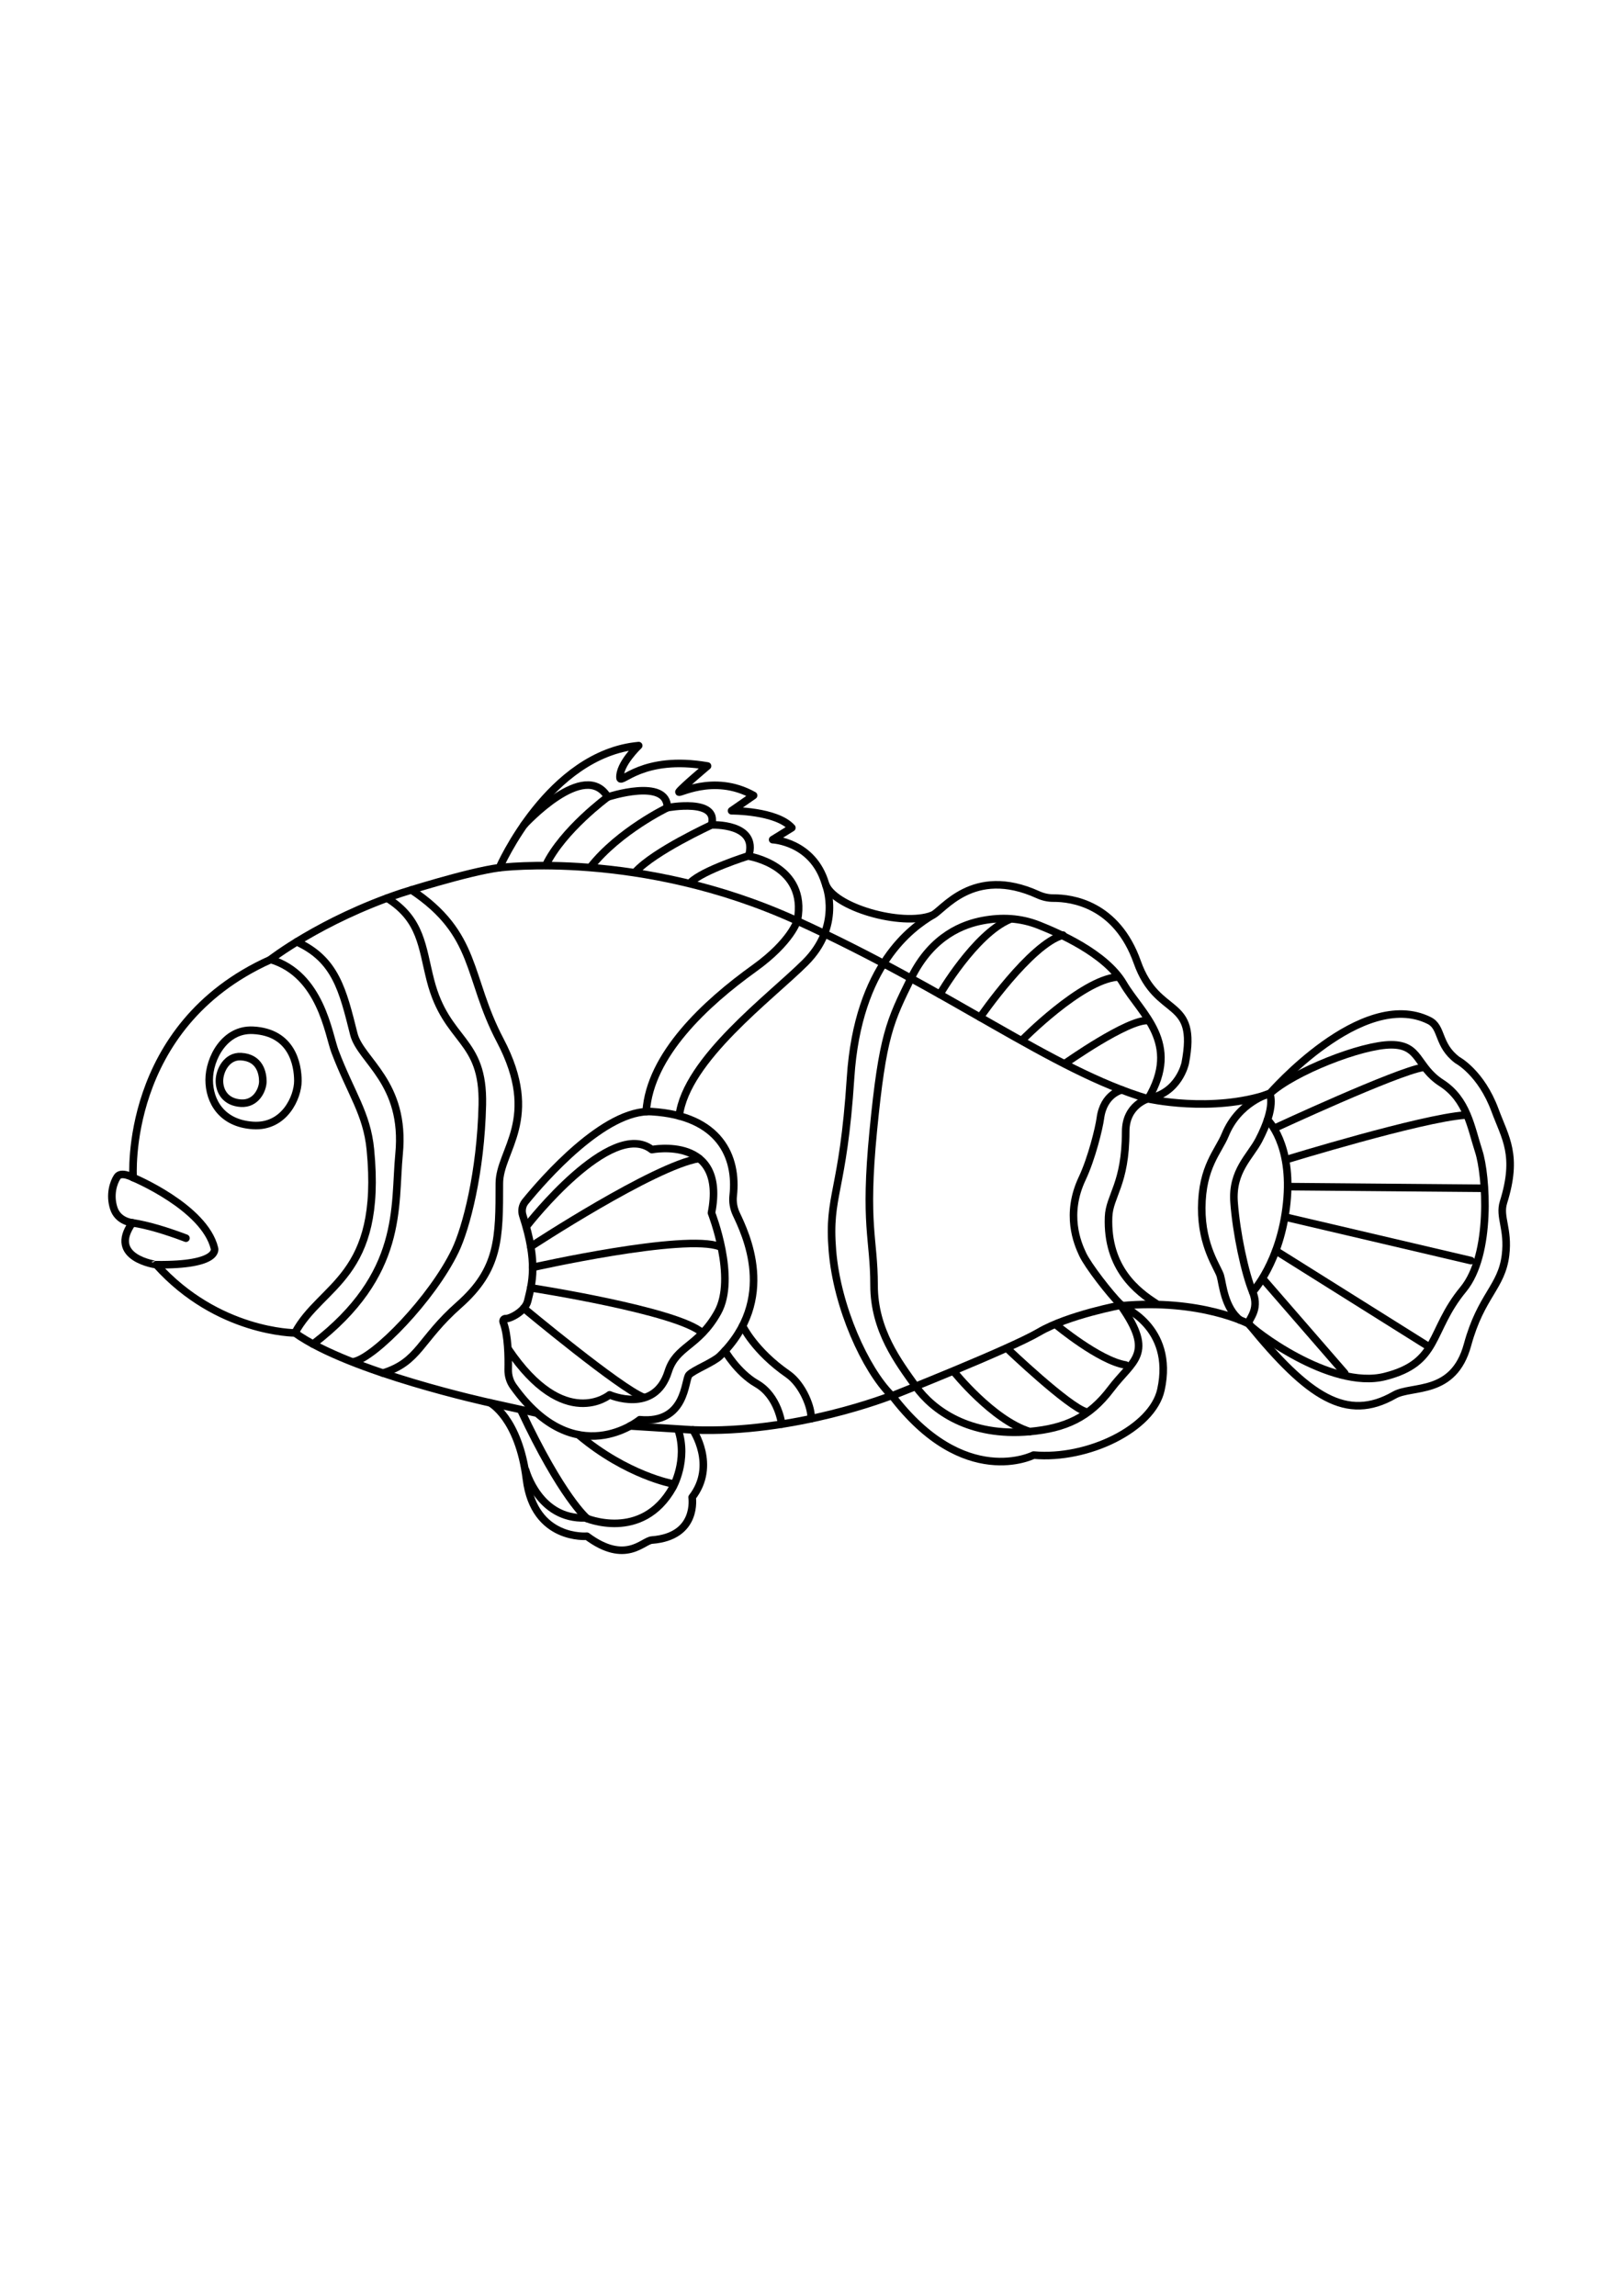 <?xml version="1.0" encoding="utf-8"?>
<!-- Generator: Adobe Illustrator 27.5.0, SVG Export Plug-In . SVG Version: 6.00 Build 0)  -->
<svg xmlns="http://www.w3.org/2000/svg" xmlns:xlink="http://www.w3.org/1999/xlink" viewBox="0 0 3000 2000" width="595" height="842" preserveAspectRatio="xMidYMid meet" data-scaled="true">
<rect style="fill:#FFFFFF;" width="3000" height="2000"/>
<g>
	<path style="fill:#FFFFFF;stroke:#000000;stroke-width:14;stroke-linecap:round;stroke-linejoin:round;stroke-miterlimit:10;" d="
		M244.829,1138.406c0,0-26.554-2.147-34.487-27.056c-7.897-24.797-0.579-47.336,6.581-57.975c7.16-10.64,29.338,1.434,29.338,1.434
		s-19.467-280.135,253.455-402.786c0,0,93.076-72.958,241.999-123.116c0,0,123.147-39.519,181.857-47.118
		c0,0,91.627-210.549,257.732-225.749c0,0-36.522,34.576-34.548,59.721c1.023,13.03,41.458-42.958,161.882-22.003
		c0,0-45.283,38.029-52.443,47.149c-7.16,9.12,61.74-35.224,137.633,7.334l-40.771,28.289c0,0,82.902-0.487,111.541,31.432
		l-35.535,22.003c0,0,73.97,3.143,97.359,80.702c13.298,44.098,141.515,80.651,197.609,59.278
		c19.284-7.348,74.404-93.336,195.9-38.131c9.025,4.101,18.728,6.301,28.545,6.236c33.211-0.221,116.731,10.526,155.021,118.532
		c37.638,106.169,112.825,61.675,88.583,186.954c0,0-11.845,56.238-69.967,65.358c0,0,118.852,27.359,226.248-9.12
		c0,0,170.677-197.257,294.981-135.358c25.125,12.511,14.642,44.833,52.152,73.122c0,0,43.789,23.05,69.564,92.634
		c19.109,51.589,42.964,83.27,15.751,170.234c-8.564,27.369,9.65,48.811,3.791,97.556c-7.178,59.722-45.318,74.39-70.352,166.155
		c-25.754,94.403-102.688,74.238-135.231,92.823c-88.352,50.457-159.059,3.693-269.319-131.582c0,0-88.781-47.118-236.271-33.439
		c0,0,99.738,37.529,73.747,155.406c-15.751,71.438-135.191,129.742-235.427,120.623c0,0-128.319,65.876-262.176-110.355
		c0,0-178.993,71.438-368.01,63.838c0,0,44.39,65.358-1.432,124.636c0,0,11.535,72.53-74.461,79.037
		c-16.793,1.271-48.539,46.087-120.136-7.111c0,0-97.52,8.631-111.839-105.365c-14.32-113.996-67.302-141.355-67.302-141.355
		s-259.182-56.238-360.85-129.196c0,0-143.195,0-256.319-126.156C289.22,1215.923,198.169,1203.901,244.829,1138.406z"/>
	<path style="fill:none;stroke:#000000;stroke-width:14;stroke-linecap:round;stroke-linejoin:round;stroke-miterlimit:10;" d="
		M244.829,1138.406c29.463,4.657,61.761,14.411,99.099,28.474"/>
	<path style="fill:none;stroke:#000000;stroke-width:14;stroke-linecap:round;stroke-linejoin:round;stroke-miterlimit:10;" d="
		M246.261,1054.809c0,0,131.739,54.718,150.354,130.716c0,0,11.456,31.919-107.396,30.399"/>
	<path style="fill:#FFFFFF;stroke:#000000;stroke-width:14;stroke-linecap:round;stroke-linejoin:round;stroke-miterlimit:10;" d="
		M930.715,1322.242c-1.331-3.398,1.294-6.973,4.747-6.644c7.205,0.687,35.788-13.131,40.529-32.418
		c8.172-33.251,19.444-70.971-9.047-158.283c-2.864-8.778-1.148-18.507,4.576-25.534c32.954-40.459,146.983-171.83,234.145-166.479
		c125.819,7.724,158.487,83.96,150.408,155.48c-1.304,11.548,0.736,23.244,5.614,33.659
		c16.669,35.591,77.271,157.715-30.011,262.615c-12.149,11.879-48.686,25.839-57.278,34.959c-8.592,9.12-4.586,91.177-91.12,82.941
		c0,0-119.108,99.157-234.01-61.862c-6.331-8.872-9.571-19.816-9.321-30.943C940.456,1387.089,939.926,1345.758,930.715,1322.242z"
		/>
	<path style="fill:none;stroke:#000000;stroke-width:14;stroke-linecap:round;stroke-linejoin:round;stroke-miterlimit:10;" d="
		M975.991,1142.2c0,0,154.431-197.791,229.674-139.117c0,0,138.508-27.241,110.26,117.084c0,0,47.266,120.19,11.468,184.028
		c-35.799,63.838-76.495,61.683-91.517,109.431c-25.069,79.686-108.423,42.899-108.423,42.899s-83.354,69.384-187.448-84.751"/>
	
		<line style="fill:none;stroke:#000000;stroke-width:14;stroke-linecap:round;stroke-linejoin:round;stroke-miterlimit:10;" x1="1281.559" y1="1521.433" x2="1165.495" y2="1514.11"/>
	
		<line style="fill:none;stroke:#000000;stroke-width:14;stroke-linecap:round;stroke-linejoin:round;stroke-miterlimit:10;" x1="906.389" y1="1471.275" x2="990.562" y2="1489.803"/>
	<path style="fill:none;stroke:#000000;stroke-width:14;stroke-linecap:round;stroke-linejoin:round;stroke-miterlimit:10;" d="
		M972.258,1595.911c0,0,24.343,91.197,110.26,88.157c0,0,104.532,45.599,161.81-56.238c0,0,28.639-50.158,10.024-106.396"/>
	<path style="fill:none;stroke:#000000;stroke-width:14;stroke-linecap:round;stroke-linejoin:round;stroke-miterlimit:10;" d="
		M923.572,481.788c0,0,260.614-33.439,548.436,97.277s472.542,276.631,650.104,329.829"/>
	<path style="fill:none;stroke:#000000;stroke-width:14;stroke-linecap:round;stroke-linejoin:round;stroke-miterlimit:10;" d="
		M969.176,402.751c0,0,112.433-122.613,154.869-51.678c0,0,110.26-36.359,110.26,19.759c0,0,95.94-18.239,81.621,31.919
		c0,0,87.473-4.218,68.733,57.758c0,0,109.551,16.719,90.213,118.556c0,0-10.676,39.175-79.707,88.739
		c-90.475,64.96-192.881,160.045-200.041,264.921"/>
	<path style="fill:none;stroke:#000000;stroke-width:14;stroke-linecap:round;stroke-linejoin:round;stroke-miterlimit:10;" d="
		M1527.854,515.227c0,0,29.273,74.522-38.579,142.099c-64.617,64.355-220.12,179.165-233.079,283.419"/>
	<path style="fill:none;stroke:#000000;stroke-width:14;stroke-linecap:round;stroke-linejoin:round;stroke-miterlimit:10;" d="
		M1724.03,569.945c-36.004,21.949-137.316,90.843-150.853,300.074c-13.882,214.571-42.152,215.194-33.561,320.065
		c8.591,104.871,61.248,219.524,108.64,266.857"/>
	<path style="fill:none;stroke:#000000;stroke-width:14;stroke-linecap:round;stroke-linejoin:round;stroke-miterlimit:10;" d="
		M1373.412,1329.116c0,0,21.753,46.133,83.689,89.069c27.975,19.393,45.047,64.31,42.899,82.548"/>
	<path style="fill:none;stroke:#000000;stroke-width:14;stroke-linecap:round;stroke-linejoin:round;stroke-miterlimit:10;" d="
		M1340.792,1375.249c0,0,23.126,40.085,58.658,60.553c40.47,23.313,46.327,74.972,46.327,74.972"/>
	<path style="fill:none;stroke:#000000;stroke-width:14;stroke-linecap:round;stroke-linejoin:round;stroke-miterlimit:10;" d="
		M981.651,1182.526c0,0,227.66-149.448,311.425-163.127"/>
	<path style="fill:none;stroke:#000000;stroke-width:14;stroke-linecap:round;stroke-linejoin:round;stroke-miterlimit:10;" d="
		M985.225,1220.91c0,0,281.791-63.462,346.226-38.384"/>
	<path style="fill:none;stroke:#000000;stroke-width:14;stroke-linecap:round;stroke-linejoin:round;stroke-miterlimit:10;" d="
		M981.651,1258.698c0,0,272.068,42.126,317.172,83.163"/>
	<path style="fill:none;stroke:#000000;stroke-width:14;stroke-linecap:round;stroke-linejoin:round;stroke-miterlimit:10;" d="
		M968.753,1296.381c0,0,178.824,148.872,221.78,164.83"/>
	<path style="fill:none;stroke:#000000;stroke-width:14;stroke-linecap:round;stroke-linejoin:round;stroke-miterlimit:10;" d="
		M1085.53,1684.922c0,0-46.178-38.174-121.947-199.682"/>
	<path style="fill:none;stroke:#000000;stroke-width:14;stroke-linecap:round;stroke-linejoin:round;stroke-miterlimit:10;" d="
		M1244.468,1621.088c0,0-84.736-15.182-174.126-90.322"/>
	<path style="fill:none;stroke:#000000;stroke-width:14;stroke-linecap:round;stroke-linejoin:round;stroke-miterlimit:10;" d="
		M500.671,651.516c92.804,27.813,106.78,138.173,118.983,170.307c29.427,77.485,58.851,114.152,65.395,181.101
		c23.209,237.466-90.905,248.475-139.51,339.156"/>
	<path style="fill:none;stroke:#000000;stroke-width:14;stroke-linecap:round;stroke-linejoin:round;stroke-miterlimit:10;" d="
		M548.861,618.875c71.78,32.64,85.137,89.177,105.505,170.467c12.339,49.244,96.57,89.058,83.738,222.057
		c-9.397,97.394,9.945,222.147-159.025,351.343"/>
	<path style="fill:none;stroke:#000000;stroke-width:14;stroke-linecap:round;stroke-linejoin:round;stroke-miterlimit:10;" d="
		M715.94,538.026c63.622,39.519,64.349,90.345,80.189,151.995c29.825,116.085,98.824,105.654,95.96,230.289
		c-2.864,124.636-29.891,227.732-50.138,269.774c-42.648,88.556-148.922,197.593-187.585,205.193"/>
	<path style="fill:none;stroke:#000000;stroke-width:14;stroke-linecap:round;stroke-linejoin:round;stroke-miterlimit:10;" d="
		M760.954,522.896c123.239,82.043,102.215,160.485,164.05,277.972c76.651,145.637-1.432,203.009-1.432,264.731
		c0,101.282,0,158.803-74.753,224.803c-73.081,64.524-73.206,104.876-140.561,125.925"/>
	<path style="fill:none;stroke:#000000;stroke-width:14;stroke-linecap:round;stroke-linejoin:round;stroke-miterlimit:10;" d="
		M1124.045,351.072c0,0-83.053,60.798-114.556,126.156"/>
	<path style="fill:none;stroke:#000000;stroke-width:14;stroke-linecap:round;stroke-linejoin:round;stroke-miterlimit:10;" d="
		M1234.304,370.832c0,0-88.781,42.559-141.763,109.436"/>
	<path style="fill:none;stroke:#000000;stroke-width:14;stroke-linecap:round;stroke-linejoin:round;stroke-miterlimit:10;" d="
		M1315.925,402.751c0,0-105.964,48.638-140.331,86.637"/>
	<path style="fill:none;stroke:#000000;stroke-width:14;stroke-linecap:round;stroke-linejoin:round;stroke-miterlimit:10;" d="
		M1383.227,460.233c0,0-83.053,26.115-105.964,48.914"/>
	<path style="fill:none;stroke:#000000;stroke-width:14;stroke-linecap:round;stroke-linejoin:round;stroke-miterlimit:10;" d="
		M2123.543,908.894c61.574-103.357-12.887-156.555-45.822-212.793c-32.935-56.238-121.715-94.237-156.082-107.916
		s-69.025-15.11-103.692-8.637c-34.676,6.475-93.746,26.877-132.579,105.914c-39.602,80.602-52.982,106.396-70.165,282.71
		c-17.183,176.314,1.459,198.688,1.432,285.75c-0.026,83.392,45.539,142.856,77.042,186.935
		c31.503,44.078,99.365,93.725,210.779,83.616c65.87-5.976,110.26-25.839,150.354-79.037s81.992-63.069,18.615-153.515"/>
	<path style="fill:none;stroke:#000000;stroke-width:14;stroke-linecap:round;stroke-linejoin:round;stroke-miterlimit:10;" d="
		M1648.137,1459.115c0,0,219.088-86.637,273.502-118.556c54.414-31.919,153.218-50.158,153.218-50.158"/>
	<path style="fill:none;stroke:#000000;stroke-width:14;stroke-linecap:round;stroke-linejoin:round;stroke-miterlimit:10;" d="
		M2074.857,892.702c0,0-33.802,7.072-39.725,52.755c-2.183,16.835-15.767,73.38-33.561,111.061
		c-31.246,66.169-9.036,119.119,0.987,140.398c10.024,21.279,50.82,73.726,69.435,91.965"/>
	<path style="fill:none;stroke:#000000;stroke-width:14;stroke-linecap:round;stroke-linejoin:round;stroke-miterlimit:10;" d="
		M2123.543,908.894c0,0-41.526,11.417-41.526,60.798c0,97.6-30.183,118.558-31.661,158.075
		c-3.58,95.667,54.499,138.315,87.433,159.595"/>
	<path style="fill:none;stroke:#000000;stroke-width:14;stroke-linecap:round;stroke-linejoin:round;stroke-miterlimit:10;" d="
		M2346.927,899.774c0,0-55.995,15.247-80.817,75.997c-12.581,30.79-43.045,59.142-43.432,135.275
		c-0.362,71.2,30.252,110.484,34.548,125.683c4.296,15.199,7.287,58.537,35.926,81.337"/>
	<path style="fill:none;stroke:#000000;stroke-width:14;stroke-linecap:round;stroke-linejoin:round;stroke-miterlimit:10;" d="
		M2344.38,948.094c0,0,46.937,44.397,35.482,153.833c-11.456,109.436-63.006,164.154-63.006,164.154"/>
	<path style="fill:none;stroke:#000000;stroke-width:14;stroke-linecap:round;stroke-linejoin:round;stroke-miterlimit:10;" d="
		M2348.359,899.774c0,0,12.769,22.409-20.063,85.497c-15.94,30.63-50.103,57.378-45.807,115.136
		c4.296,57.758,20.047,130.716,34.367,165.674c14.32,34.959-10.023,51.678-7.16,59.278c2.864,7.6,150.354,123.116,252.023,97.277
		c101.668-25.839,80.967-83.961,144.626-161.115c53.306-64.606,42.958-211.273,28.639-255.351
		c-14.319-44.078-21.479-95.757-68.733-126.156s-38.744-70.765-93.158-70.765S2392.749,858.735,2348.359,899.774z"/>
	
		<line style="fill:none;stroke:#000000;stroke-width:14;stroke-linecap:round;stroke-linejoin:round;stroke-miterlimit:10;" x1="2335.471" y1="1241.762" x2="2487.258" y2="1416.557"/>
	
		<line style="fill:none;stroke:#000000;stroke-width:14;stroke-linecap:round;stroke-linejoin:round;stroke-miterlimit:10;" x1="2359.814" y1="1190.084" x2="2643.34" y2="1367.918"/>
	
		<line style="fill:none;stroke:#000000;stroke-width:14;stroke-linecap:round;stroke-linejoin:round;stroke-miterlimit:10;" x1="2376.998" y1="1127.766" x2="2720.665" y2="1208.323"/>
	
		<line style="fill:none;stroke:#000000;stroke-width:14;stroke-linecap:round;stroke-linejoin:round;stroke-miterlimit:10;" x1="2382.726" y1="1071.528" x2="2739.28" y2="1074.568"/>
	<path style="fill:none;stroke:#000000;stroke-width:14;stroke-linecap:round;stroke-linejoin:round;stroke-miterlimit:10;" d="
		M2379.862,1021.37c0,0,247.727-75.997,329.348-82.077"/>
	<path style="fill:none;stroke:#000000;stroke-width:14;stroke-linecap:round;stroke-linejoin:round;stroke-miterlimit:10;" d="
		M2357.808,963.324c0,0,225.39-104.589,274.076-112.188"/>
	<path style="fill:none;stroke:#000000;stroke-width:14;stroke-linecap:round;stroke-linejoin:round;stroke-miterlimit:10;" d="
		M1738.35,715.86c0,0,64.438-110.956,128.875-138.315"/>
	<path style="fill:none;stroke:#000000;stroke-width:14;stroke-linecap:round;stroke-linejoin:round;stroke-miterlimit:10;" d="
		M1812.811,758.419c0,0,93.077-135.276,153.218-151.995"/>
	<path style="fill:none;stroke:#000000;stroke-width:14;stroke-linecap:round;stroke-linejoin:round;stroke-miterlimit:10;" d="
		M1890.136,800.977c0,0,108.828-110.956,176.129-117.036"/>
	<path style="fill:none;stroke:#000000;stroke-width:14;stroke-linecap:round;stroke-linejoin:round;stroke-miterlimit:10;" d="
		M1970.325,843.536c0,0,115.988-82.077,153.218-79.037"/>
	<path style="fill:none;stroke:#000000;stroke-width:14;stroke-linecap:round;stroke-linejoin:round;stroke-miterlimit:10;" d="
		M1764.125,1413.517c0,0,71.597,89.677,140.331,110.956"/>
	<path style="fill:none;stroke:#000000;stroke-width:14;stroke-linecap:round;stroke-linejoin:round;stroke-miterlimit:10;" d="
		M1862.929,1370.958c0,0,113.124,107.916,146.059,117.036"/>
	<path style="fill:none;stroke:#000000;stroke-width:14;stroke-linecap:round;stroke-linejoin:round;stroke-miterlimit:10;" d="
		M1953.142,1326.88c0,0,80.189,66.878,128.875,74.478"/>
	<g>
		<path style="fill:none;stroke:#000000;stroke-width:14;stroke-linecap:round;stroke-linejoin:round;stroke-miterlimit:10;" d="
			M468.047,782.426c-52.859-2.737-81.147,52.43-81.147,91.752c0,39.322,22.933,80.517,81.147,84.262
			c58.214,3.745,82.911-52.43,82.911-82.389C550.958,846.09,540.374,786.171,468.047,782.426z"/>
		<path style="fill:none;stroke:#000000;stroke-width:14;stroke-linecap:round;stroke-linejoin:round;stroke-miterlimit:10;" d="
			M445.564,831.131c-25.867-1.339-39.71,25.657-39.71,44.9c0,19.243,11.222,39.402,39.71,41.235
			c28.488,1.833,40.574-25.657,40.574-40.318C486.138,862.286,480.958,832.964,445.564,831.131z"/>
	</g>
</g>
</svg>
